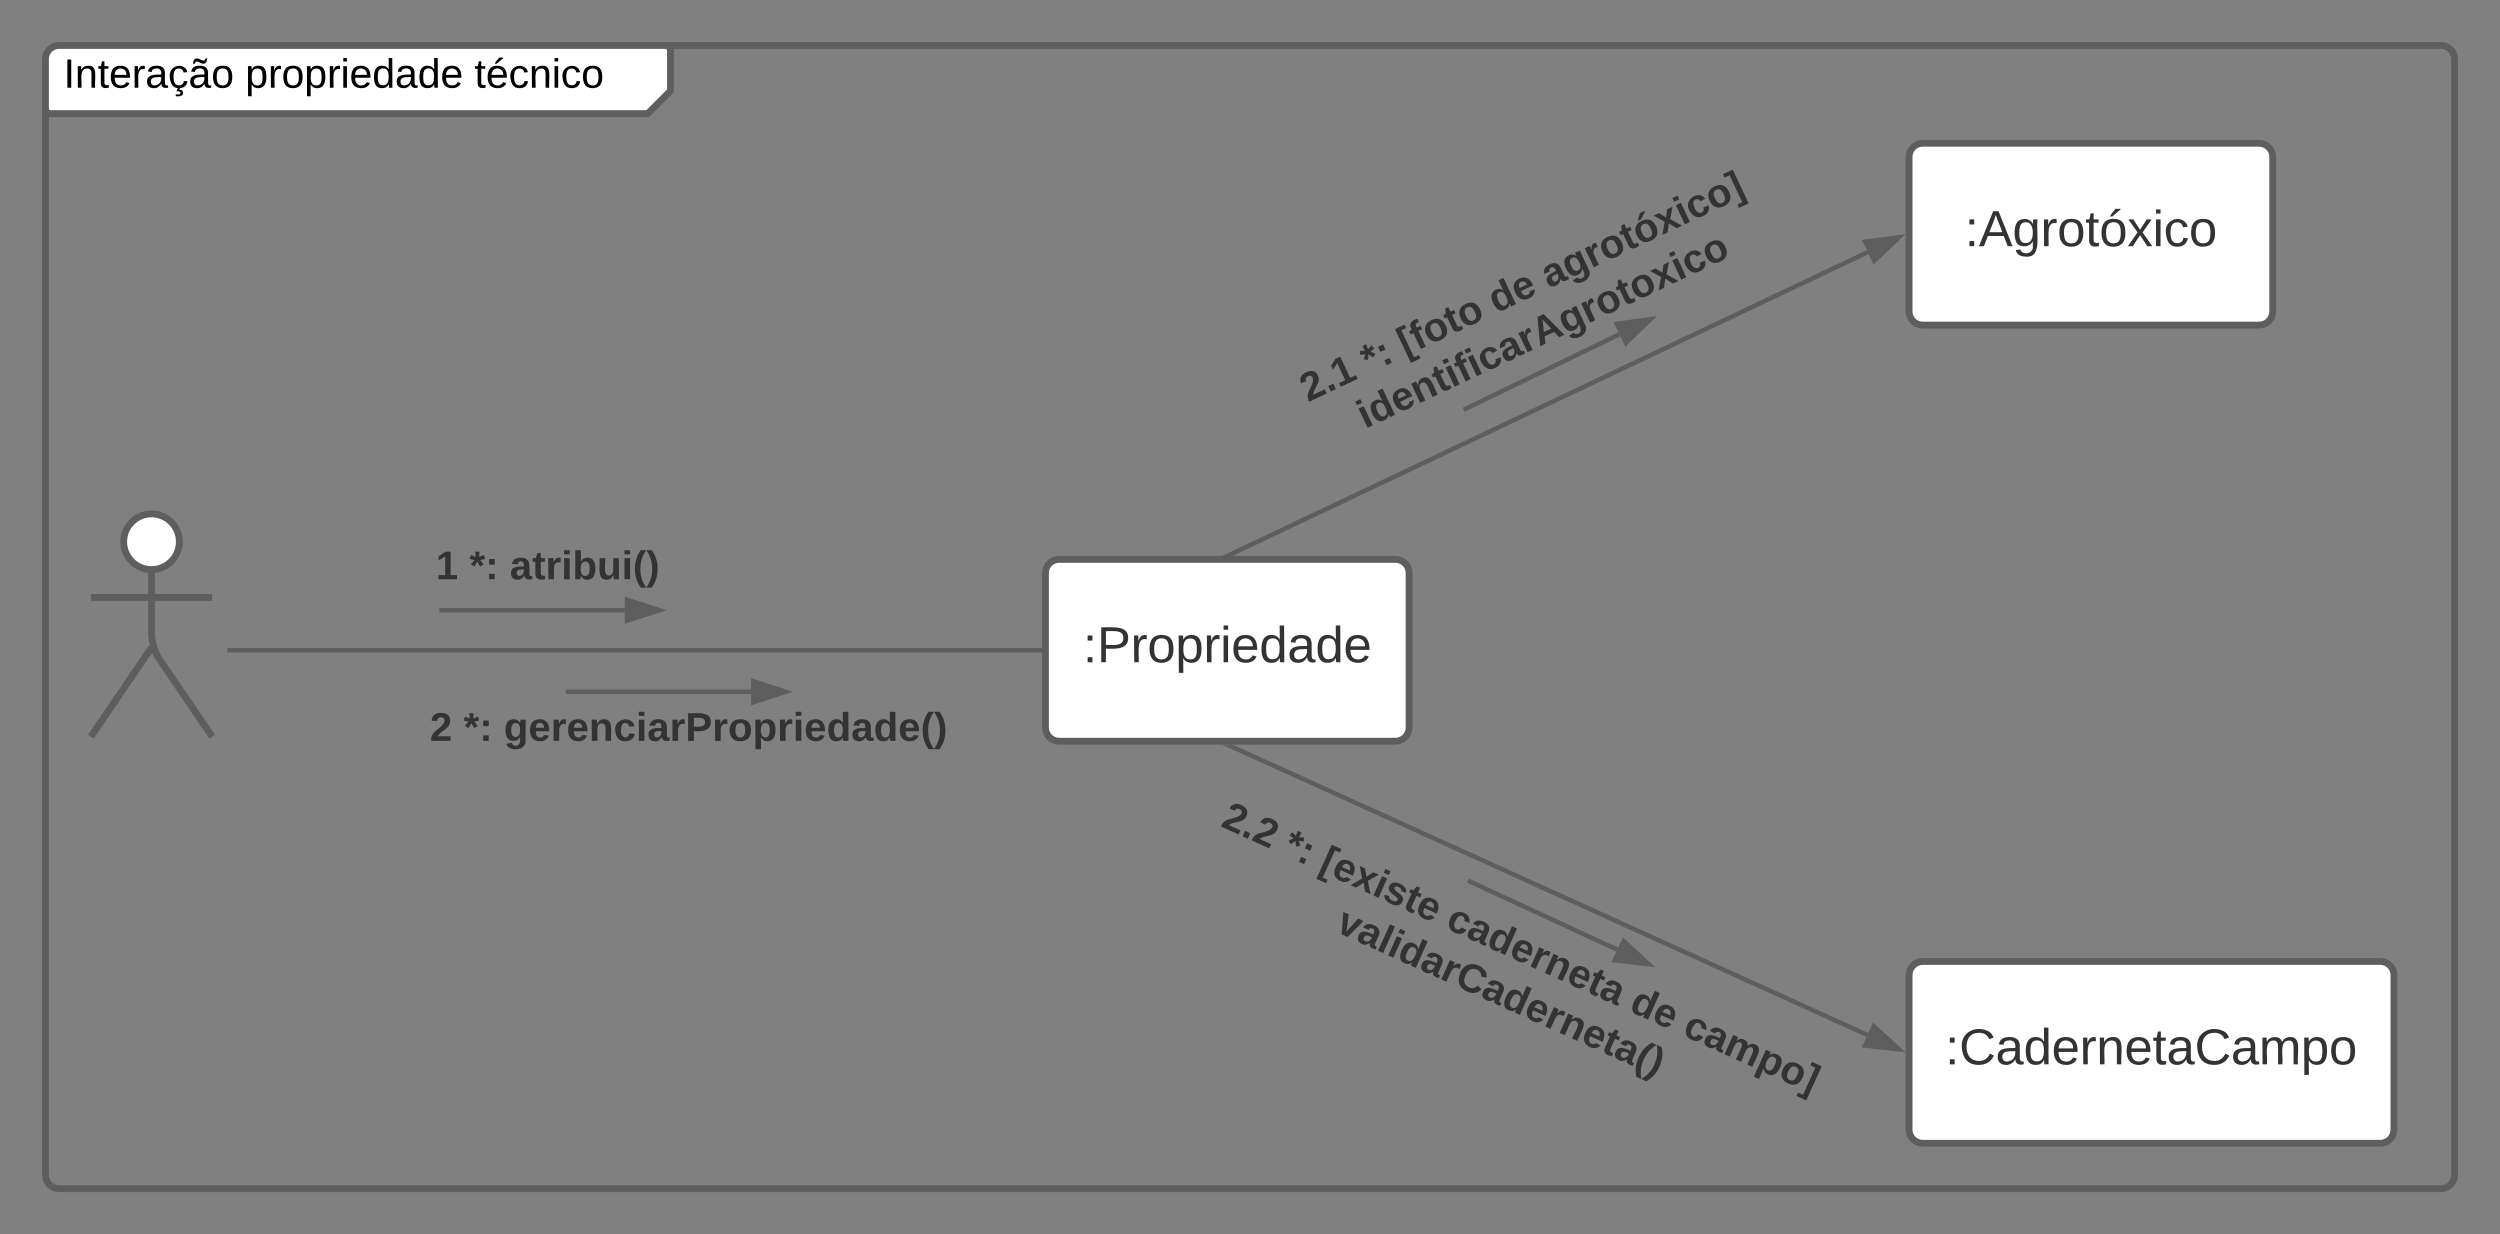 <svg xmlns="http://www.w3.org/2000/svg" xmlns:xlink="http://www.w3.org/1999/xlink" xmlns:lucid="lucid" width="1100" height="543.04"><rect width="100%" height="100%" fill="#808080" stroke="none"/><g transform="translate(20 20)" lucid:page-tab-id="0_0"><path d="M0 6c0-3.3 2.7-6 6-6h263c3.3 0 6 2.7 6 6v8c0 3.3-1.9 7.9-4.24 10.24l-1.52 1.52C266.9 28.1 262.3 30 259 30H6c-3.3 0-6-2.7-6-6z" fill="#fff"/><path d="M275 0v20l-10 10H0" stroke="#5e5e5e" stroke-width="3" fill="none"/><path d="M0 6c0-3.3 2.7-6 6-6h1048c3.3 0 6 2.7 6 6v491.04c0 3.3-2.7 6-6 6H6c-3.3 0-6-2.7-6-6z" stroke="#5e5e5e" stroke-width="3" fill="none"/><use xlink:href="#a" transform="matrix(1,0,0,1,8,0) translate(0 18.6)"/><use xlink:href="#b" transform="matrix(1,0,0,1,8,0) translate(79.95 18.6)"/><use xlink:href="#c" transform="matrix(1,0,0,1,8,0) translate(180.8 18.6)"/><path d="M58.92 218.37c0 6.77-5.5 12.25-12.25 12.25-6.77 0-12.25-5.48-12.25-12.25 0-6.76 5.48-12.25 12.25-12.25 6.76 0 12.25 5.5 12.25 12.25z" stroke="#5e5e5e" stroke-width="3" fill="#fff"/><path d="M46.67 230.62v28.3c0 3.3 1.5 8.22 3.37 10.96l23.3 34.24m-26.67-39.2L20 304.12m0-61.25h53.33" stroke="#5e5e5e" stroke-width="3" fill="none"/><path d="M20 212.12c0-3.3 2.7-6 6-6h41.33c3.32 0 6 2.7 6 6v108c0 3.3-2.68 6-6 6H26c-3.3 0-6-2.7-6-6z" fill="none"/><path d="M440 232.12c0-3.3 2.7-6 6-6h148c3.3 0 6 2.7 6 6v68c0 3.3-2.7 6-6 6H446c-3.3 0-6-2.7-6-6z" stroke="#5e5e5e" stroke-width="3" fill="#fff"/><use xlink:href="#d" transform="matrix(1,0,0,1,440,226.121) translate(16.517 45.278)"/><path d="M81 266.12h356.5M81.03 266.12H80" stroke="#5e5e5e" stroke-width="2" fill="none"/><path d="M438.5 267.12h-1.03v-2h1.03z" stroke="#5e5e5e" stroke-width=".05" fill="#5e5e5e"/><path d="M820 49.04c0-3.32 2.7-6 6-6h148c3.3 0 6 2.68 6 6v68c0 3.3-2.7 6-6 6H826c-3.3 0-6-2.7-6-6z" stroke="#5e5e5e" stroke-width="3" fill="#fff"/><use xlink:href="#e" transform="matrix(1,0,0,1,820,43.037) translate(24.511 45.278)"/><path d="M820 409.04c0-3.32 2.7-6 6-6h201.33c3.32 0 6 2.68 6 6v68c0 3.3-2.68 6-6 6H826c-3.3 0-6-2.7-6-6z" stroke="#5e5e5e" stroke-width="3" fill="#fff"/><use xlink:href="#f" transform="matrix(1,0,0,1,820,403.037) translate(15.888 45.278)"/><path d="M101 206.04c0-3.32 2.7-6 6-6h228c3.3 0 6 2.68 6 6v48c0 3.3-2.7 6-6 6H107c-3.3 0-6-2.7-6-6z" stroke="#000" stroke-opacity="0" stroke-width="3" fill="#fff" fill-opacity="0"/><use xlink:href="#g" transform="matrix(1,0,0,1,106,205.037) translate(65.765 29.847)"/><use xlink:href="#h" transform="matrix(1,0,0,1,106,205.037) translate(80.58 29.847)"/><use xlink:href="#i" transform="matrix(1,0,0,1,106,205.037) translate(98.309 29.847)"/><path d="M163 277.12c0-3.3 2.7-6 6-6h228c3.3 0 6 2.7 6 6v48c0 3.3-2.7 6-6 6H169c-3.3 0-6-2.7-6-6z" stroke="#000" stroke-opacity="0" stroke-width="3" fill="#fff" fill-opacity="0"/><use xlink:href="#j" transform="matrix(1,0,0,1,168,276.121) translate(1.148 29.847)"/><use xlink:href="#h" transform="matrix(1,0,0,1,168,276.121) translate(15.963 29.847)"/><use xlink:href="#k" transform="matrix(1,0,0,1,168,276.121) translate(33.691 29.847)"/><path d="M536.67 147.83c-1.4-3-.13-6.57 2.87-7.98l206.2-97.3c3-1.4 6.57-.12 8 2.88l20.47 43.4c1.42 3 .14 6.58-2.86 8l-206.2 97.28c-3 1.43-6.57.14-7.98-2.85z" stroke="#000" stroke-opacity="0" stroke-width="3" fill="#fff" fill-opacity="0"/><use xlink:href="#l" transform="matrix(0.904,-0.427,0.427,0.904,540.769,144.797) translate(8.16 17.347)"/><use xlink:href="#h" transform="matrix(0.904,-0.427,0.427,0.904,540.769,144.797) translate(37.79 17.347)"/><use xlink:href="#m" transform="matrix(0.904,-0.427,0.427,0.904,540.769,144.797) translate(55.519 17.347)"/><use xlink:href="#n" transform="matrix(0.904,-0.427,0.427,0.904,540.769,144.797) translate(99.716 17.347)"/><use xlink:href="#o" transform="matrix(0.904,-0.427,0.427,0.904,540.769,144.797) translate(125.346 17.347)"/><use xlink:href="#p" transform="matrix(0.904,-0.427,0.427,0.904,540.769,144.797) translate(25.864 38.681)"/><path d="M520.66 317.56c1.37-3.02 4.92-4.37 7.94-3l262.46 118.57c3.02 1.36 4.36 4.92 3 7.94l-25.53 56.5c-1.36 3.02-4.92 4.36-7.94 3L498.12 382c-3.02-1.37-4.36-4.92-3-7.94z" stroke="#000" stroke-opacity="0" stroke-width="3" fill="#fff" fill-opacity="0"/><use xlink:href="#q" transform="matrix(0.911,0.412,-0.412,0.911,525.631,318.704) translate(2.037 26.222)"/><use xlink:href="#h" transform="matrix(0.911,0.412,-0.412,0.911,525.631,318.704) translate(31.667 26.222)"/><use xlink:href="#r" transform="matrix(0.911,0.412,-0.412,0.911,525.631,318.704) translate(49.395 26.222)"/><use xlink:href="#s" transform="matrix(0.911,0.412,-0.412,0.911,525.631,318.704) translate(110.531 26.222)"/><use xlink:href="#n" transform="matrix(0.911,0.412,-0.412,0.911,525.631,318.704) translate(199.272 26.222)"/><use xlink:href="#t" transform="matrix(0.911,0.412,-0.412,0.911,525.631,318.704) translate(224.901 26.222)"/><use xlink:href="#u" transform="matrix(0.911,0.412,-0.412,0.911,525.631,318.704) translate(67.148 47.556)"/><path d="M520.9 224.2L801.78 90.96" stroke="#5e5e5e" stroke-width="2" fill="none"/><path d="M521.14 224.62h-3.47l2.83-1.34z" stroke="#5e5e5e" stroke-width=".05" fill="#5e5e5e"/><path d="M815.58 84.42l-10.9 10.3-3.98-8.37z" stroke="#5e5e5e" stroke-width="2" fill="#5e5e5e"/><path d="M520.9 308.03L801.66 435.4" stroke="#5e5e5e" stroke-width="2" fill="none"/><path d="M520.52 308.95l-2.94-1.33h3.55z" stroke="#5e5e5e" stroke-width=".05" fill="#5e5e5e"/><path d="M815.55 441.7l-14.9-1.67 3.83-8.45z" stroke="#5e5e5e" stroke-width="2" fill="#5e5e5e"/><path d="M174.36 248.5h80.5M174.4 248.5h-1.04" stroke="#5e5e5e" stroke-width="2" fill="none"/><path d="M270.12 248.5l-14.26 4.62v-9.27z" stroke="#5e5e5e" stroke-width="2" fill="#5e5e5e"/><path d="M229.93 284.37h80.5M229.96 284.37h-1.03" stroke="#5e5e5e" stroke-width="2" fill="none"/><path d="M325.7 284.37L311.43 289v-9.26z" stroke="#5e5e5e" stroke-width="2" fill="#5e5e5e"/><path d="M624.94 159.84l67.57-32.74M624.96 159.83l-.92.45" stroke="#5e5e5e" stroke-width="2" fill="none"/><path d="M706.25 120.45l-10.82 10.4-4.04-8.35z" stroke="#5e5e5e" stroke-width="2" fill="#5e5e5e"/><path d="M626.83 367.9l64.75 29.97M626.85 367.9l-.93-.43" stroke="#5e5e5e" stroke-width="2" fill="none"/><path d="M705.44 404.28l-14.9-1.78 3.9-8.42z" stroke="#5e5e5e" stroke-width="2" fill="#5e5e5e"/><defs><path d="M33 0v-248h34V0H33" id="v"/><path d="M117-194c89-4 53 116 60 194h-32v-121c0-31-8-49-39-48C34-167 62-67 57 0H25l-1-190h30c1 10-1 24 2 32 11-22 29-35 61-36" id="w"/><path d="M59-47c-2 24 18 29 38 22v24C64 9 27 4 27-40v-127H5v-23h24l9-43h21v43h35v23H59v120" id="x"/><path d="M100-194c63 0 86 42 84 106H49c0 40 14 67 53 68 26 1 43-12 49-29l28 8c-11 28-37 45-77 45C44 4 14-33 15-96c1-61 26-98 85-98zm52 81c6-60-76-77-97-28-3 7-6 17-6 28h103" id="y"/><path d="M114-163C36-179 61-72 57 0H25l-1-190h30c1 12-1 29 2 39 6-27 23-49 58-41v29" id="z"/><path d="M141-36C126-15 110 5 73 4 37 3 15-17 15-53c-1-64 63-63 125-63 3-35-9-54-41-54-24 1-41 7-42 31l-33-3c5-37 33-52 76-52 45 0 72 20 72 64v82c-1 20 7 32 28 27v20c-31 9-61-2-59-35zM48-53c0 20 12 33 32 33 41-3 63-29 60-74-43 2-92-5-92 41" id="A"/><path d="M96-169c-40 0-48 33-48 73s9 75 48 75c24 0 41-14 43-38l32 2c-6 37-31 61-74 61-59 0-76-41-82-99-10-93 101-131 147-64 4 7 5 14 7 22l-32 3c-4-21-16-35-41-35zm3 187c19-1 33 8 33 26 0 31-30 33-64 32V58c18 2 39 4 41-13 1-15-18-13-34-13L87 0h19" id="B"/><path d="M141-36C126-15 110 5 73 4 37 3 15-17 15-53c-1-64 63-63 125-63 3-35-9-54-41-54-24 1-41 7-42 31l-33-3c5-37 33-52 76-52 45 0 72 20 72 64v82c-1 20 7 32 28 27v20c-31 9-61-2-59-35zM48-53c0 20 12 33 32 33 41-3 63-29 60-74-43 2-92-5-92 41zm117-205c-3 23-9 48-36 47-26-1-65-44-74 0H39c4-23 8-48 36-47s64 44 74 0h16" id="C"/><path d="M100-194c62-1 85 37 85 99 1 63-27 99-86 99S16-35 15-95c0-66 28-99 85-99zM99-20c44 1 53-31 53-75 0-43-8-75-51-75s-53 32-53 75 10 74 51 75" id="D"/><g id="a"><use transform="matrix(0.05,0,0,0.05,0,0)" xlink:href="#v"/><use transform="matrix(0.05,0,0,0.05,5,0)" xlink:href="#w"/><use transform="matrix(0.05,0,0,0.05,15,0)" xlink:href="#x"/><use transform="matrix(0.05,0,0,0.05,20,0)" xlink:href="#y"/><use transform="matrix(0.05,0,0,0.05,30,0)" xlink:href="#z"/><use transform="matrix(0.05,0,0,0.05,35.95,0)" xlink:href="#A"/><use transform="matrix(0.05,0,0,0.05,45.95,0)" xlink:href="#B"/><use transform="matrix(0.05,0,0,0.05,54.95,0)" xlink:href="#C"/><use transform="matrix(0.05,0,0,0.05,64.95,0)" xlink:href="#D"/></g><path d="M115-194c55 1 70 41 70 98S169 2 115 4C84 4 66-9 55-30l1 105H24l-1-265h31l2 30c10-21 28-34 59-34zm-8 174c40 0 45-34 45-75s-6-73-45-74c-42 0-51 32-51 76 0 43 10 73 51 73" id="E"/><path d="M24-231v-30h32v30H24zM24 0v-190h32V0H24" id="F"/><path d="M85-194c31 0 48 13 60 33l-1-100h32l1 261h-30c-2-10 0-23-3-31C134-8 116 4 85 4 32 4 16-35 15-94c0-66 23-100 70-100zm9 24c-40 0-46 34-46 75 0 40 6 74 45 74 42 0 51-32 51-76 0-42-9-74-50-73" id="G"/><g id="b"><use transform="matrix(0.05,0,0,0.05,0,0)" xlink:href="#E"/><use transform="matrix(0.05,0,0,0.05,10,0)" xlink:href="#z"/><use transform="matrix(0.05,0,0,0.05,15.95,0)" xlink:href="#D"/><use transform="matrix(0.05,0,0,0.05,25.95,0)" xlink:href="#E"/><use transform="matrix(0.05,0,0,0.05,35.95,0)" xlink:href="#z"/><use transform="matrix(0.05,0,0,0.05,41.9,0)" xlink:href="#F"/><use transform="matrix(0.05,0,0,0.05,45.85,0)" xlink:href="#y"/><use transform="matrix(0.05,0,0,0.05,55.85,0)" xlink:href="#G"/><use transform="matrix(0.05,0,0,0.05,65.85,0)" xlink:href="#A"/><use transform="matrix(0.05,0,0,0.05,75.85,0)" xlink:href="#G"/><use transform="matrix(0.05,0,0,0.05,85.85,0)" xlink:href="#y"/></g><path d="M100-194c63 0 86 42 84 106H49c0 40 14 67 53 68 26 1 43-12 49-29l28 8c-11 28-37 45-77 45C44 4 14-33 15-96c1-61 26-98 85-98zm52 81c6-60-76-77-97-28-3 7-6 17-6 28h103zm-74-98c8-23 27-35 38-54h36v5l-58 49H78" id="H"/><path d="M96-169c-40 0-48 33-48 73s9 75 48 75c24 0 41-14 43-38l32 2c-6 37-31 61-74 61-59 0-76-41-82-99-10-93 101-131 147-64 4 7 5 14 7 22l-32 3c-4-21-16-35-41-35" id="I"/><g id="c"><use transform="matrix(0.05,0,0,0.05,0,0)" xlink:href="#x"/><use transform="matrix(0.05,0,0,0.05,5,0)" xlink:href="#H"/><use transform="matrix(0.05,0,0,0.05,15,0)" xlink:href="#I"/><use transform="matrix(0.05,0,0,0.05,24,0)" xlink:href="#w"/><use transform="matrix(0.05,0,0,0.05,34,0)" xlink:href="#F"/><use transform="matrix(0.05,0,0,0.05,37.95,0)" xlink:href="#I"/><use transform="matrix(0.05,0,0,0.05,46.95,0)" xlink:href="#D"/></g><path fill="#333" d="M33-154v-36h34v36H33zM33 0v-36h34V0H33" id="J"/><path fill="#333" d="M30-248c87 1 191-15 191 75 0 78-77 80-158 76V0H30v-248zm33 125c57 0 124 11 124-50 0-59-68-47-124-48v98" id="K"/><path fill="#333" d="M114-163C36-179 61-72 57 0H25l-1-190h30c1 12-1 29 2 39 6-27 23-49 58-41v29" id="L"/><path fill="#333" d="M100-194c62-1 85 37 85 99 1 63-27 99-86 99S16-35 15-95c0-66 28-99 85-99zM99-20c44 1 53-31 53-75 0-43-8-75-51-75s-53 32-53 75 10 74 51 75" id="M"/><path fill="#333" d="M115-194c55 1 70 41 70 98S169 2 115 4C84 4 66-9 55-30l1 105H24l-1-265h31l2 30c10-21 28-34 59-34zm-8 174c40 0 45-34 45-75s-6-73-45-74c-42 0-51 32-51 76 0 43 10 73 51 73" id="N"/><path fill="#333" d="M24-231v-30h32v30H24zM24 0v-190h32V0H24" id="O"/><path fill="#333" d="M100-194c63 0 86 42 84 106H49c0 40 14 67 53 68 26 1 43-12 49-29l28 8c-11 28-37 45-77 45C44 4 14-33 15-96c1-61 26-98 85-98zm52 81c6-60-76-77-97-28-3 7-6 17-6 28h103" id="P"/><path fill="#333" d="M85-194c31 0 48 13 60 33l-1-100h32l1 261h-30c-2-10 0-23-3-31C134-8 116 4 85 4 32 4 16-35 15-94c0-66 23-100 70-100zm9 24c-40 0-46 34-46 75 0 40 6 74 45 74 42 0 51-32 51-76 0-42-9-74-50-73" id="Q"/><path fill="#333" d="M141-36C126-15 110 5 73 4 37 3 15-17 15-53c-1-64 63-63 125-63 3-35-9-54-41-54-24 1-41 7-42 31l-33-3c5-37 33-52 76-52 45 0 72 20 72 64v82c-1 20 7 32 28 27v20c-31 9-61-2-59-35zM48-53c0 20 12 33 32 33 41-3 63-29 60-74-43 2-92-5-92 41" id="R"/><g id="d"><use transform="matrix(0.062,0,0,0.062,0,0)" xlink:href="#J"/><use transform="matrix(0.062,0,0,0.062,6.173,0)" xlink:href="#K"/><use transform="matrix(0.062,0,0,0.062,20.988,0)" xlink:href="#L"/><use transform="matrix(0.062,0,0,0.062,28.333,0)" xlink:href="#M"/><use transform="matrix(0.062,0,0,0.062,40.679,0)" xlink:href="#N"/><use transform="matrix(0.062,0,0,0.062,53.025,0)" xlink:href="#L"/><use transform="matrix(0.062,0,0,0.062,60.37,0)" xlink:href="#O"/><use transform="matrix(0.062,0,0,0.062,65.247,0)" xlink:href="#P"/><use transform="matrix(0.062,0,0,0.062,77.593,0)" xlink:href="#Q"/><use transform="matrix(0.062,0,0,0.062,89.938,0)" xlink:href="#R"/><use transform="matrix(0.062,0,0,0.062,102.284,0)" xlink:href="#Q"/><use transform="matrix(0.062,0,0,0.062,114.63,0)" xlink:href="#P"/></g><path fill="#333" d="M205 0l-28-72H64L36 0H1l101-248h38L239 0h-34zm-38-99l-47-123c-12 45-31 82-46 123h93" id="S"/><path fill="#333" d="M177-190C167-65 218 103 67 71c-23-6-38-20-44-43l32-5c15 47 100 32 89-28v-30C133-14 115 1 83 1 29 1 15-40 15-95c0-56 16-97 71-98 29-1 48 16 59 35 1-10 0-23 2-32h30zM94-22c36 0 50-32 50-73 0-42-14-75-50-75-39 0-46 34-46 75s6 73 46 73" id="T"/><path fill="#333" d="M59-47c-2 24 18 29 38 22v24C64 9 27 4 27-40v-127H5v-23h24l9-43h21v43h35v23H59v120" id="U"/><path fill="#333" d="M100-194c62-1 85 37 85 99 1 63-27 99-86 99S16-35 15-95c0-66 28-99 85-99zM99-20c44 1 53-31 53-75 0-43-8-75-51-75s-53 32-53 75 10 74 51 75zM76-211c8-23 27-35 38-54h36v5l-58 49H76" id="V"/><path fill="#333" d="M141 0L90-78 38 0H4l68-98-65-92h35l48 74 47-74h35l-64 92 68 98h-35" id="W"/><path fill="#333" d="M96-169c-40 0-48 33-48 73s9 75 48 75c24 0 41-14 43-38l32 2c-6 37-31 61-74 61-59 0-76-41-82-99-10-93 101-131 147-64 4 7 5 14 7 22l-32 3c-4-21-16-35-41-35" id="X"/><g id="e"><use transform="matrix(0.062,0,0,0.062,0,0)" xlink:href="#J"/><use transform="matrix(0.062,0,0,0.062,6.173,0)" xlink:href="#S"/><use transform="matrix(0.062,0,0,0.062,20.988,0)" xlink:href="#T"/><use transform="matrix(0.062,0,0,0.062,33.333,0)" xlink:href="#L"/><use transform="matrix(0.062,0,0,0.062,40.679,0)" xlink:href="#M"/><use transform="matrix(0.062,0,0,0.062,53.025,0)" xlink:href="#U"/><use transform="matrix(0.062,0,0,0.062,59.198,0)" xlink:href="#V"/><use transform="matrix(0.062,0,0,0.062,71.543,0)" xlink:href="#W"/><use transform="matrix(0.062,0,0,0.062,82.654,0)" xlink:href="#O"/><use transform="matrix(0.062,0,0,0.062,87.531,0)" xlink:href="#X"/><use transform="matrix(0.062,0,0,0.062,98.642,0)" xlink:href="#M"/></g><path fill="#333" d="M212-179c-10-28-35-45-73-45-59 0-87 40-87 99 0 60 29 101 89 101 43 0 62-24 78-52l27 14C228-24 195 4 139 4 59 4 22-46 18-125c-6-104 99-153 187-111 19 9 31 26 39 46" id="Y"/><path fill="#333" d="M117-194c89-4 53 116 60 194h-32v-121c0-31-8-49-39-48C34-167 62-67 57 0H25l-1-190h30c1 10-1 24 2 32 11-22 29-35 61-36" id="Z"/><path fill="#333" d="M210-169c-67 3-38 105-44 169h-31v-121c0-29-5-50-35-48C34-165 62-65 56 0H25l-1-190h30c1 10-1 24 2 32 10-44 99-50 107 0 11-21 27-35 58-36 85-2 47 119 55 194h-31v-121c0-29-5-49-35-48" id="aa"/><g id="f"><use transform="matrix(0.062,0,0,0.062,0,0)" xlink:href="#J"/><use transform="matrix(0.062,0,0,0.062,6.173,0)" xlink:href="#Y"/><use transform="matrix(0.062,0,0,0.062,22.16,0)" xlink:href="#R"/><use transform="matrix(0.062,0,0,0.062,34.506,0)" xlink:href="#Q"/><use transform="matrix(0.062,0,0,0.062,46.852,0)" xlink:href="#P"/><use transform="matrix(0.062,0,0,0.062,59.198,0)" xlink:href="#L"/><use transform="matrix(0.062,0,0,0.062,66.543,0)" xlink:href="#Z"/><use transform="matrix(0.062,0,0,0.062,78.889,0)" xlink:href="#P"/><use transform="matrix(0.062,0,0,0.062,91.235,0)" xlink:href="#U"/><use transform="matrix(0.062,0,0,0.062,97.407,0)" xlink:href="#R"/><use transform="matrix(0.062,0,0,0.062,109.753,0)" xlink:href="#Y"/><use transform="matrix(0.062,0,0,0.062,125.741,0)" xlink:href="#R"/><use transform="matrix(0.062,0,0,0.062,138.086,0)" xlink:href="#aa"/><use transform="matrix(0.062,0,0,0.062,156.543,0)" xlink:href="#N"/><use transform="matrix(0.062,0,0,0.062,168.889,0)" xlink:href="#M"/></g><path fill="#333" d="M23 0v-37h61v-169l-59 37v-38l62-41h46v211h57V0H23" id="ab"/><use transform="matrix(0.049,0,0,0.049,0,0)" xlink:href="#ab" id="g"/><path fill="#333" d="M86-200l42-18 12 35-44 11 32 37-32 21-26-44-26 44-32-21 33-37-44-11 12-35 42 18-3-48h38" id="ac"/><path fill="#333" d="M35-132v-50h50v50H35zM35 0v-49h50V0H35" id="ad"/><g id="h"><use transform="matrix(0.049,0,0,0.049,0,0)" xlink:href="#ac"/><use transform="matrix(0.049,0,0,0.049,6.914,0)" xlink:href="#ad"/></g><path fill="#333" d="M133-34C117-15 103 5 69 4 32 3 11-16 11-54c-1-60 55-63 116-61 1-26-3-47-28-47-18 1-26 9-28 27l-52-2c7-38 36-58 82-57s74 22 75 68l1 82c-1 14 12 18 25 15v27c-30 8-71 5-69-32zm-48 3c29 0 43-24 42-57-32 0-66-3-65 30 0 17 8 27 23 27" id="ae"/><path fill="#333" d="M115-3C79 11 28 4 28-45v-112H4v-33h27l15-45h31v45h36v33H77v99c-1 23 16 31 38 25v30" id="af"/><path fill="#333" d="M135-150c-39-12-60 13-60 57V0H25l-1-190h47c2 13-1 29 3 40 6-28 27-53 61-41v41" id="ag"/><path fill="#333" d="M25-224v-37h50v37H25zM25 0v-190h50V0H25" id="ah"/><path fill="#333" d="M135-194c52 0 70 43 70 98 0 56-19 99-73 100-30 1-46-15-58-35L72 0H24l1-261h50v104c11-23 29-37 60-37zM114-30c31 0 40-27 40-66 0-37-7-63-39-63s-41 28-41 65c0 36 8 64 40 64" id="ai"/><path fill="#333" d="M85 4C-2 5 27-109 22-190h50c7 57-23 150 33 157 60-5 35-97 40-157h50l1 190h-47c-2-12 1-28-3-38-12 25-28 42-61 42" id="aj"/><path fill="#333" d="M67-93c0 74 22 123 53 168H70C40 30 18-18 18-93s22-123 52-168h50c-32 44-53 94-53 168" id="ak"/><path fill="#333" d="M102-93c0 74-22 123-52 168H0C30 29 54-18 53-93c0-74-22-123-53-168h50c30 45 52 94 52 168" id="al"/><g id="i"><use transform="matrix(0.049,0,0,0.049,0,0)" xlink:href="#ae"/><use transform="matrix(0.049,0,0,0.049,9.877,0)" xlink:href="#af"/><use transform="matrix(0.049,0,0,0.049,15.753,0)" xlink:href="#ag"/><use transform="matrix(0.049,0,0,0.049,22.667,0)" xlink:href="#ah"/><use transform="matrix(0.049,0,0,0.049,27.605,0)" xlink:href="#ai"/><use transform="matrix(0.049,0,0,0.049,38.42,0)" xlink:href="#aj"/><use transform="matrix(0.049,0,0,0.049,49.235,0)" xlink:href="#ah"/><use transform="matrix(0.049,0,0,0.049,54.173,0)" xlink:href="#ak"/><use transform="matrix(0.049,0,0,0.049,60.049,0)" xlink:href="#al"/></g><path fill="#333" d="M182-182c0 78-84 86-111 141h115V0H12c-6-101 99-100 120-180 1-22-12-31-33-32-23 0-32 14-35 34l-49-3c5-45 32-70 84-70 51 0 83 22 83 69" id="am"/><use transform="matrix(0.049,0,0,0.049,0,0)" xlink:href="#am" id="j"/><path fill="#333" d="M195-6C206 82 75 100 31 46c-4-6-6-13-8-21l49-6c3 16 16 24 34 25 40 0 42-37 40-79-11 22-30 35-61 35-53 0-70-43-70-97 0-56 18-96 73-97 30 0 46 14 59 34l2-30h47zm-90-29c32 0 41-27 41-63 0-35-9-62-40-62-32 0-39 29-40 63 0 36 9 62 39 62" id="an"/><path fill="#333" d="M185-48c-13 30-37 53-82 52C43 2 14-33 14-96s30-98 90-98c62 0 83 45 84 108H66c0 31 8 55 39 56 18 0 30-7 34-22zm-45-69c5-46-57-63-70-21-2 6-4 13-4 21h74" id="ao"/><path fill="#333" d="M135-194c87-1 58 113 63 194h-50c-7-57 23-157-34-157-59 0-34 97-39 157H25l-1-190h47c2 12-1 28 3 38 12-26 28-41 61-42" id="ap"/><path fill="#333" d="M190-63c-7 42-38 67-86 67-59 0-84-38-90-98-12-110 154-137 174-36l-49 2c-2-19-15-32-35-32-30 0-35 28-38 64-6 74 65 87 74 30" id="aq"/><path fill="#333" d="M24-248c93 1 206-16 204 79-1 75-69 88-152 82V0H24v-248zm52 121c47 0 100 7 100-41 0-47-54-39-100-39v80" id="ar"/><path fill="#333" d="M110-194c64 0 96 36 96 99 0 64-35 99-97 99-61 0-95-36-95-99 0-62 34-99 96-99zm-1 164c35 0 45-28 45-65 0-40-10-65-43-65-34 0-45 26-45 65 0 36 10 65 43 65" id="as"/><path fill="#333" d="M135-194c53 0 70 44 70 98 0 56-19 98-73 100-31 1-45-17-59-34 3 33 2 69 2 105H25l-1-265h48c2 10 0 23 3 31 11-24 29-35 60-35zM114-30c33 0 39-31 40-66 0-38-9-64-40-64-56 0-55 130 0 130" id="at"/><path fill="#333" d="M88-194c31-1 46 15 58 34l-1-101h50l1 261h-48c-2-10 0-23-3-31C134-8 116 4 84 4 32 4 16-41 15-95c0-56 19-97 73-99zm17 164c33 0 40-30 41-66 1-37-9-64-41-64s-38 30-39 65c0 43 13 65 39 65" id="au"/><g id="k"><use transform="matrix(0.049,0,0,0.049,0,0)" xlink:href="#an"/><use transform="matrix(0.049,0,0,0.049,10.815,0)" xlink:href="#ao"/><use transform="matrix(0.049,0,0,0.049,20.691,0)" xlink:href="#ag"/><use transform="matrix(0.049,0,0,0.049,27.605,0)" xlink:href="#ao"/><use transform="matrix(0.049,0,0,0.049,37.481,0)" xlink:href="#ap"/><use transform="matrix(0.049,0,0,0.049,48.296,0)" xlink:href="#aq"/><use transform="matrix(0.049,0,0,0.049,58.173,0)" xlink:href="#ah"/><use transform="matrix(0.049,0,0,0.049,63.111,0)" xlink:href="#ae"/><use transform="matrix(0.049,0,0,0.049,72.988,0)" xlink:href="#ag"/><use transform="matrix(0.049,0,0,0.049,79.901,0)" xlink:href="#ar"/><use transform="matrix(0.049,0,0,0.049,91.753,0)" xlink:href="#ag"/><use transform="matrix(0.049,0,0,0.049,98.667,0)" xlink:href="#as"/><use transform="matrix(0.049,0,0,0.049,109.481,0)" xlink:href="#at"/><use transform="matrix(0.049,0,0,0.049,120.296,0)" xlink:href="#ag"/><use transform="matrix(0.049,0,0,0.049,127.21,0)" xlink:href="#ah"/><use transform="matrix(0.049,0,0,0.049,132.148,0)" xlink:href="#ao"/><use transform="matrix(0.049,0,0,0.049,142.025,0)" xlink:href="#au"/><use transform="matrix(0.049,0,0,0.049,152.84,0)" xlink:href="#ae"/><use transform="matrix(0.049,0,0,0.049,162.716,0)" xlink:href="#au"/><use transform="matrix(0.049,0,0,0.049,173.531,0)" xlink:href="#ao"/><use transform="matrix(0.049,0,0,0.049,183.407,0)" xlink:href="#ak"/><use transform="matrix(0.049,0,0,0.049,189.284,0)" xlink:href="#al"/></g><path fill="#333" d="M24 0v-54h51V0H24" id="av"/><g id="l"><use transform="matrix(0.049,0,0,0.049,0,0)" xlink:href="#am"/><use transform="matrix(0.049,0,0,0.049,9.877,0)" xlink:href="#av"/><use transform="matrix(0.049,0,0,0.049,14.815,0)" xlink:href="#ab"/></g><path fill="#333" d="M20 75v-336h95v34H67V41h48v34H20" id="aw"/><path fill="#333" d="M121-226c-27-7-43 5-38 36h38v33H83V0H34v-157H6v-33h28c-9-59 32-81 87-68v32" id="ax"/><g id="m"><use transform="matrix(0.049,0,0,0.049,0,0)" xlink:href="#aw"/><use transform="matrix(0.049,0,0,0.049,5.877,0)" xlink:href="#ax"/><use transform="matrix(0.049,0,0,0.049,11.753,0)" xlink:href="#as"/><use transform="matrix(0.049,0,0,0.049,22.568,0)" xlink:href="#af"/><use transform="matrix(0.049,0,0,0.049,28.444,0)" xlink:href="#as"/></g><g id="n"><use transform="matrix(0.049,0,0,0.049,0,0)" xlink:href="#au"/><use transform="matrix(0.049,0,0,0.049,10.815,0)" xlink:href="#ao"/></g><path fill="#333" d="M110-194c64 0 96 36 96 99 0 64-35 99-97 99-61 0-95-36-95-99 0-62 34-99 96-99zm-1 164c35 0 45-28 45-65 0-40-10-65-43-65-34 0-45 26-45 65 0 36 10 65 43 65zM81-208v-5l45-51h45v8l-60 48H81" id="ay"/><path fill="#333" d="M144 0l-44-69L55 0H2l70-98-66-92h53l41 62 40-62h54l-67 91 71 99h-54" id="az"/><path fill="#333" d="M4 75V41h49v-268H4v-34h96V75H4" id="aA"/><g id="o"><use transform="matrix(0.049,0,0,0.049,0,0)" xlink:href="#ae"/><use transform="matrix(0.049,0,0,0.049,9.877,0)" xlink:href="#an"/><use transform="matrix(0.049,0,0,0.049,20.691,0)" xlink:href="#ag"/><use transform="matrix(0.049,0,0,0.049,27.605,0)" xlink:href="#as"/><use transform="matrix(0.049,0,0,0.049,38.42,0)" xlink:href="#af"/><use transform="matrix(0.049,0,0,0.049,44.296,0)" xlink:href="#ay"/><use transform="matrix(0.049,0,0,0.049,55.111,0)" xlink:href="#az"/><use transform="matrix(0.049,0,0,0.049,64.988,0)" xlink:href="#ah"/><use transform="matrix(0.049,0,0,0.049,69.926,0)" xlink:href="#aq"/><use transform="matrix(0.049,0,0,0.049,79.802,0)" xlink:href="#as"/><use transform="matrix(0.049,0,0,0.049,90.617,0)" xlink:href="#aA"/></g><path fill="#333" d="M199 0l-22-63H83L61 0H9l90-248h61L250 0h-51zm-33-102l-36-108c-10 38-24 72-36 108h72" id="aB"/><g id="p"><use transform="matrix(0.049,0,0,0.049,0,0)" xlink:href="#ah"/><use transform="matrix(0.049,0,0,0.049,4.938,0)" xlink:href="#au"/><use transform="matrix(0.049,0,0,0.049,15.753,0)" xlink:href="#ao"/><use transform="matrix(0.049,0,0,0.049,25.63,0)" xlink:href="#ap"/><use transform="matrix(0.049,0,0,0.049,36.444,0)" xlink:href="#af"/><use transform="matrix(0.049,0,0,0.049,42.321,0)" xlink:href="#ah"/><use transform="matrix(0.049,0,0,0.049,47.259,0)" xlink:href="#ax"/><use transform="matrix(0.049,0,0,0.049,53.136,0)" xlink:href="#ah"/><use transform="matrix(0.049,0,0,0.049,58.074,0)" xlink:href="#aq"/><use transform="matrix(0.049,0,0,0.049,67.951,0)" xlink:href="#ae"/><use transform="matrix(0.049,0,0,0.049,77.827,0)" xlink:href="#ag"/><use transform="matrix(0.049,0,0,0.049,84.741,0)" xlink:href="#aB"/><use transform="matrix(0.049,0,0,0.049,97.531,0)" xlink:href="#an"/><use transform="matrix(0.049,0,0,0.049,108.346,0)" xlink:href="#ag"/><use transform="matrix(0.049,0,0,0.049,115.259,0)" xlink:href="#as"/><use transform="matrix(0.049,0,0,0.049,126.074,0)" xlink:href="#af"/><use transform="matrix(0.049,0,0,0.049,131.951,0)" xlink:href="#as"/><use transform="matrix(0.049,0,0,0.049,142.765,0)" xlink:href="#az"/><use transform="matrix(0.049,0,0,0.049,152.642,0)" xlink:href="#ah"/><use transform="matrix(0.049,0,0,0.049,157.58,0)" xlink:href="#aq"/><use transform="matrix(0.049,0,0,0.049,167.457,0)" xlink:href="#as"/></g><g id="q"><use transform="matrix(0.049,0,0,0.049,0,0)" xlink:href="#am"/><use transform="matrix(0.049,0,0,0.049,9.877,0)" xlink:href="#av"/><use transform="matrix(0.049,0,0,0.049,14.815,0)" xlink:href="#am"/></g><path fill="#333" d="M137-138c1-29-70-34-71-4 15 46 118 7 119 86 1 83-164 76-172 9l43-7c4 19 20 25 44 25 33 8 57-30 24-41C81-84 22-81 20-136c-2-80 154-74 161-7" id="aC"/><g id="r"><use transform="matrix(0.049,0,0,0.049,0,0)" xlink:href="#aw"/><use transform="matrix(0.049,0,0,0.049,5.877,0)" xlink:href="#ao"/><use transform="matrix(0.049,0,0,0.049,15.753,0)" xlink:href="#az"/><use transform="matrix(0.049,0,0,0.049,25.63,0)" xlink:href="#ah"/><use transform="matrix(0.049,0,0,0.049,30.568,0)" xlink:href="#aC"/><use transform="matrix(0.049,0,0,0.049,40.444,0)" xlink:href="#af"/><use transform="matrix(0.049,0,0,0.049,46.321,0)" xlink:href="#ao"/></g><g id="s"><use transform="matrix(0.049,0,0,0.049,0,0)" xlink:href="#aq"/><use transform="matrix(0.049,0,0,0.049,9.877,0)" xlink:href="#ae"/><use transform="matrix(0.049,0,0,0.049,19.753,0)" xlink:href="#au"/><use transform="matrix(0.049,0,0,0.049,30.568,0)" xlink:href="#ao"/><use transform="matrix(0.049,0,0,0.049,40.444,0)" xlink:href="#ag"/><use transform="matrix(0.049,0,0,0.049,47.358,0)" xlink:href="#ap"/><use transform="matrix(0.049,0,0,0.049,58.173,0)" xlink:href="#ao"/><use transform="matrix(0.049,0,0,0.049,68.049,0)" xlink:href="#af"/><use transform="matrix(0.049,0,0,0.049,73.926,0)" xlink:href="#ae"/></g><path fill="#333" d="M220-157c-53 9-28 100-34 157h-49v-107c1-27-5-49-29-50C55-147 81-57 75 0H25l-1-190h47c2 12-1 28 3 38 10-53 101-56 108 0 13-22 24-43 59-42 82 1 51 116 57 194h-49v-107c-1-25-5-48-29-50" id="aD"/><g id="t"><use transform="matrix(0.049,0,0,0.049,0,0)" xlink:href="#aq"/><use transform="matrix(0.049,0,0,0.049,9.877,0)" xlink:href="#ae"/><use transform="matrix(0.049,0,0,0.049,19.753,0)" xlink:href="#aD"/><use transform="matrix(0.049,0,0,0.049,35.556,0)" xlink:href="#at"/><use transform="matrix(0.049,0,0,0.049,46.37,0)" xlink:href="#as"/><use transform="matrix(0.049,0,0,0.049,57.185,0)" xlink:href="#aA"/></g><path fill="#333" d="M128 0H69L1-190h53L99-40l48-150h52" id="aE"/><path fill="#333" d="M25 0v-261h50V0H25" id="aF"/><path fill="#333" d="M67-125c0 53 21 87 73 88 37 1 54-22 65-47l45 17C233-25 199 4 140 4 58 4 20-42 15-125 8-235 124-281 211-232c18 10 29 29 36 50l-46 12c-8-25-30-41-62-41-52 0-71 34-72 86" id="aG"/><g id="u"><use transform="matrix(0.049,0,0,0.049,0,0)" xlink:href="#aE"/><use transform="matrix(0.049,0,0,0.049,9.877,0)" xlink:href="#ae"/><use transform="matrix(0.049,0,0,0.049,19.753,0)" xlink:href="#aF"/><use transform="matrix(0.049,0,0,0.049,24.691,0)" xlink:href="#ah"/><use transform="matrix(0.049,0,0,0.049,29.63,0)" xlink:href="#au"/><use transform="matrix(0.049,0,0,0.049,40.444,0)" xlink:href="#ae"/><use transform="matrix(0.049,0,0,0.049,50.321,0)" xlink:href="#ag"/><use transform="matrix(0.049,0,0,0.049,57.235,0)" xlink:href="#aG"/><use transform="matrix(0.049,0,0,0.049,70.025,0)" xlink:href="#ae"/><use transform="matrix(0.049,0,0,0.049,79.901,0)" xlink:href="#au"/><use transform="matrix(0.049,0,0,0.049,90.716,0)" xlink:href="#ao"/><use transform="matrix(0.049,0,0,0.049,100.593,0)" xlink:href="#ag"/><use transform="matrix(0.049,0,0,0.049,107.506,0)" xlink:href="#ap"/><use transform="matrix(0.049,0,0,0.049,118.321,0)" xlink:href="#ao"/><use transform="matrix(0.049,0,0,0.049,128.198,0)" xlink:href="#af"/><use transform="matrix(0.049,0,0,0.049,134.074,0)" xlink:href="#ae"/><use transform="matrix(0.049,0,0,0.049,143.951,0)" xlink:href="#ak"/><use transform="matrix(0.049,0,0,0.049,149.827,0)" xlink:href="#al"/></g></defs></g></svg>